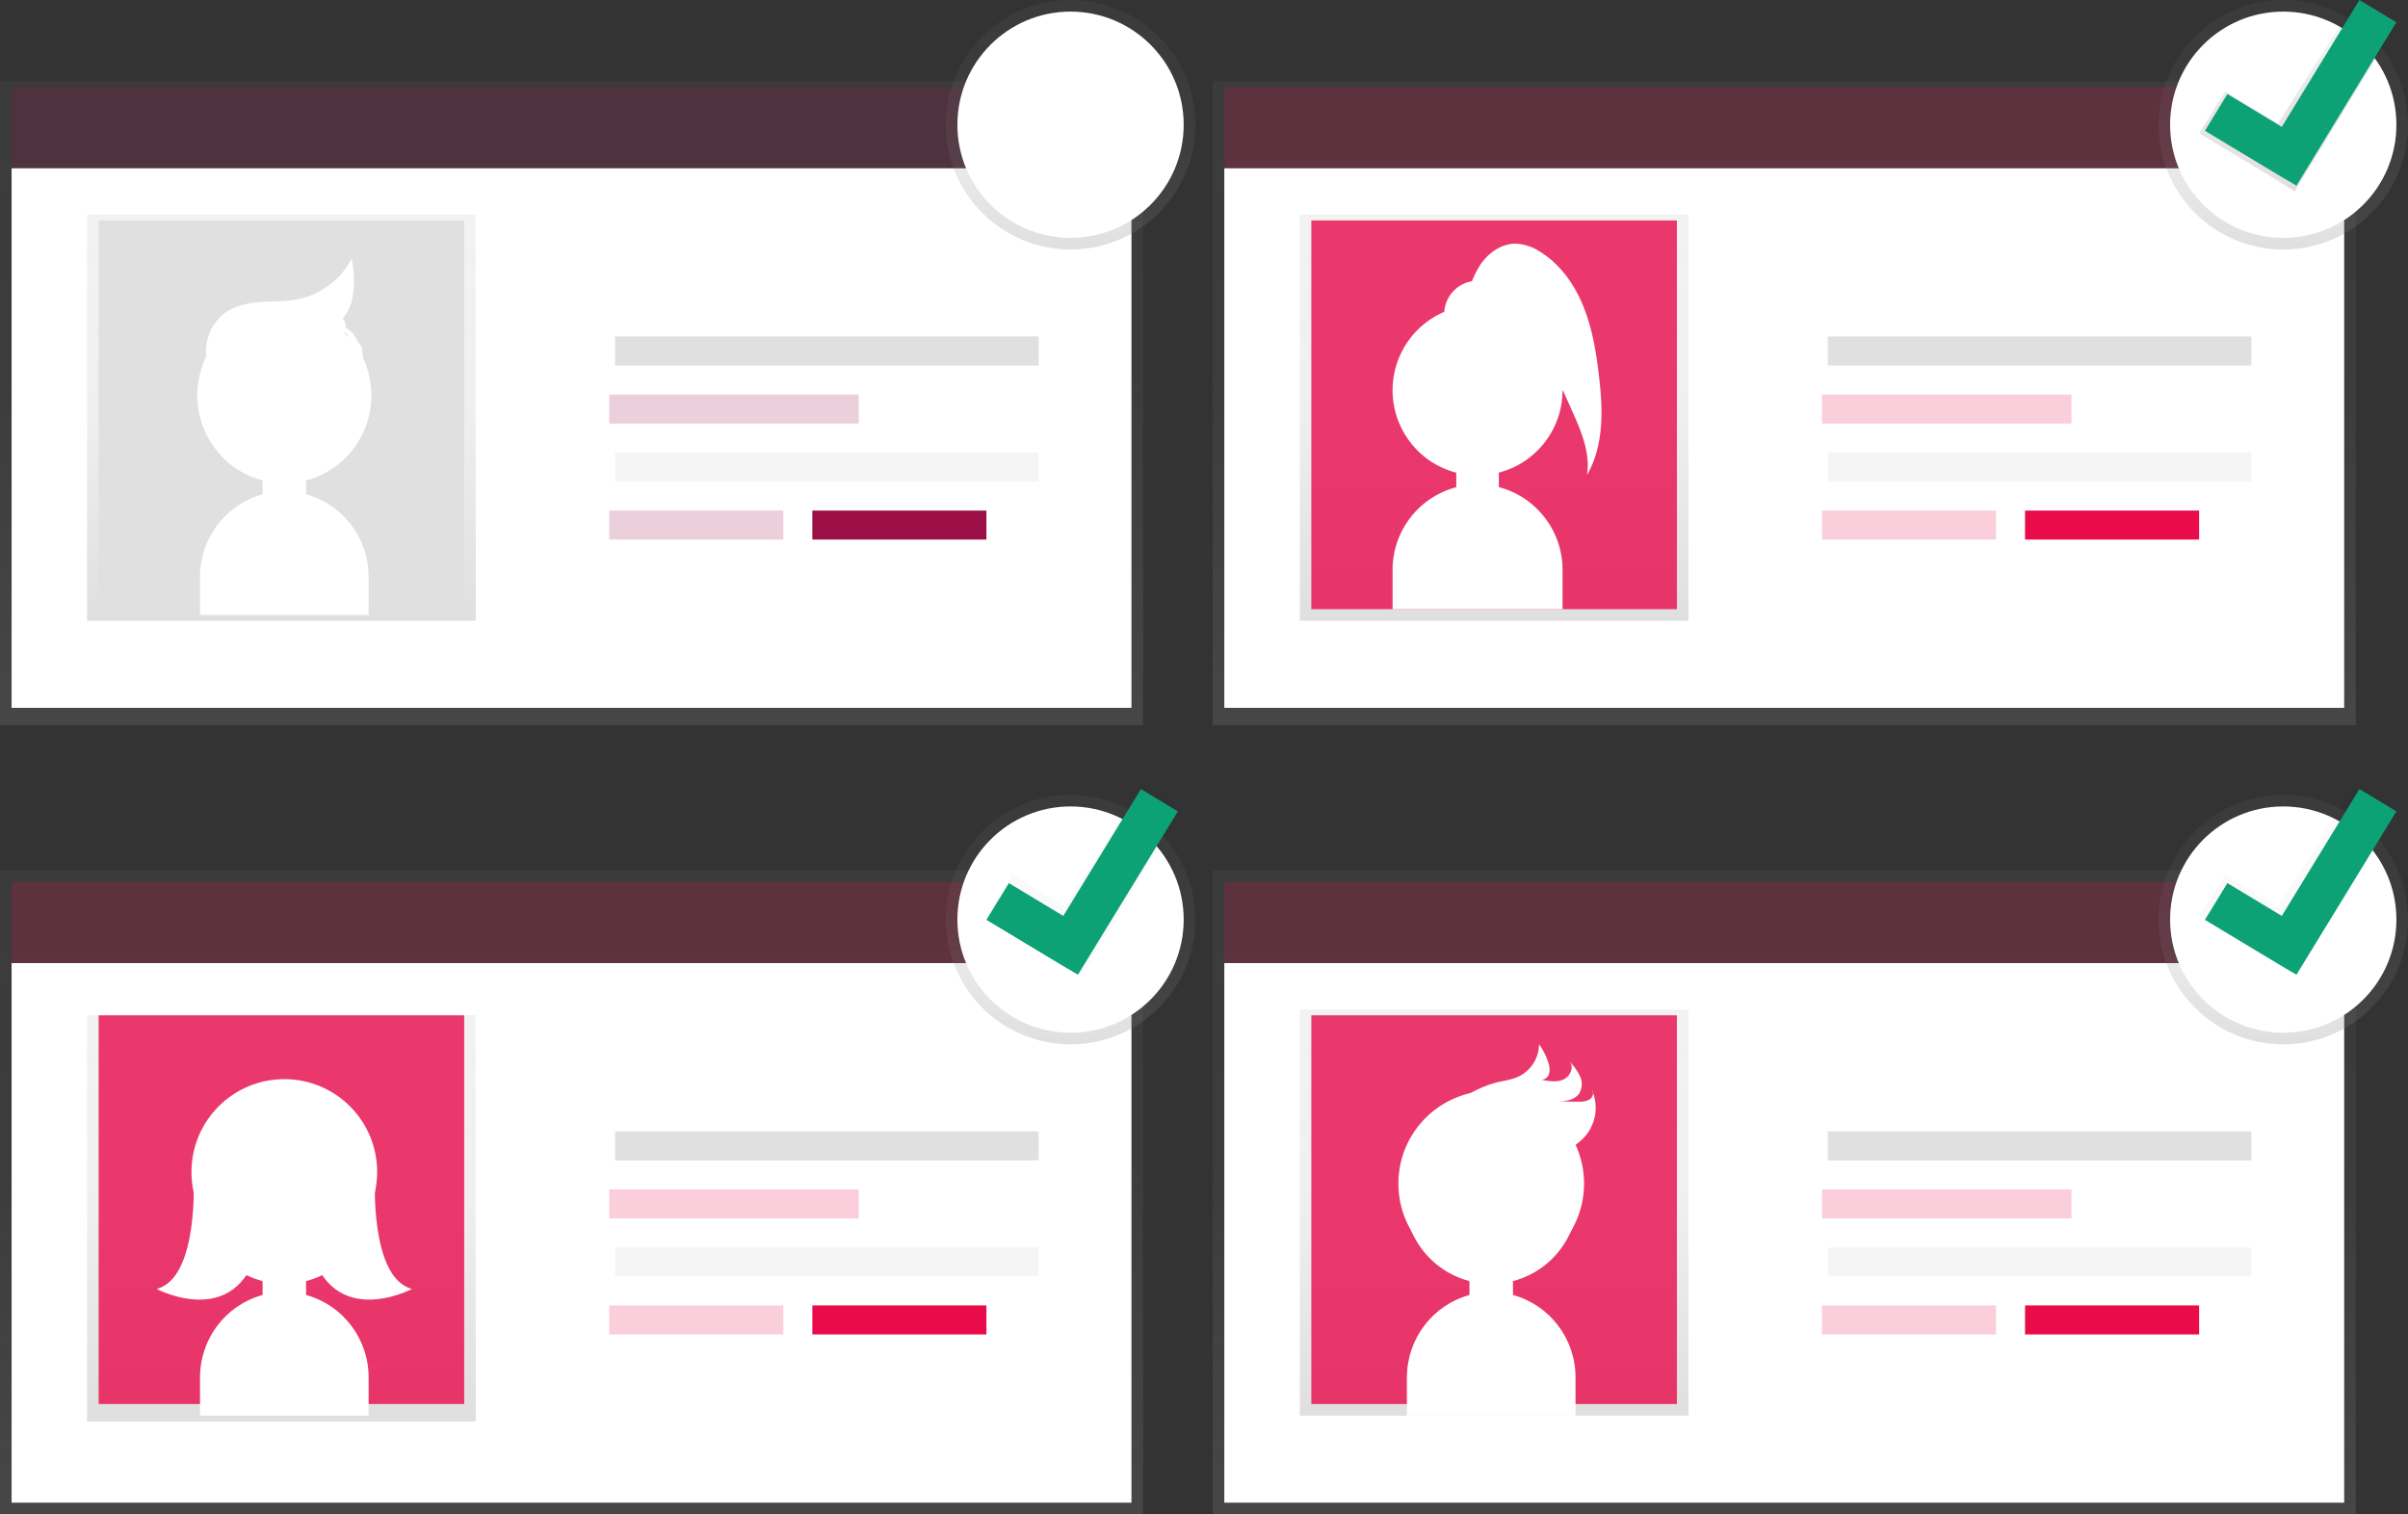 <svg xmlns="http://www.w3.org/2000/svg" width="415" height="261" viewBox="0 0 415 261">
    <rect x="0" y="0" width="415" height="261" fill="#333333" stroke="none"/>
    <defs>
        <linearGradient id="a" x1="50%" x2="50%" y1="100%" y2="0%">
            <stop offset="0%" stop-color="gray" stop-opacity=".25"/>
            <stop offset="54%" stop-color="gray" stop-opacity=".12"/>
            <stop offset="100%" stop-color="gray" stop-opacity=".1"/>
        </linearGradient>
        <linearGradient id="b" x1="50.004%" x2="50.004%" y1="100%" y2="0%">
            <stop offset="0%" stop-color="gray" stop-opacity=".25"/>
            <stop offset="54%" stop-color="gray" stop-opacity=".12"/>
            <stop offset="100%" stop-color="gray" stop-opacity=".1"/>
        </linearGradient>
        <linearGradient id="c" x1="50%" x2="50%" y1="100%" y2="0%">
            <stop offset="0%" stop-color="gray" stop-opacity=".25"/>
            <stop offset="54%" stop-color="gray" stop-opacity=".12"/>
            <stop offset="100%" stop-color="gray" stop-opacity=".1"/>
        </linearGradient>
        <linearGradient id="d" x1="55.947%" x2="46.045%" y1="96.402%" y2="6.399%">
            <stop offset="0%" stop-opacity=".12"/>
            <stop offset="55%" stop-opacity=".09"/>
            <stop offset="100%" stop-opacity=".02"/>
        </linearGradient>
        <linearGradient id="e" x1="303.85%" x2="303.85%" y1="1073.766%" y2="977.687%">
            <stop offset="0%" stop-opacity=".12"/>
            <stop offset="55%" stop-opacity=".09"/>
            <stop offset="100%" stop-opacity=".02"/>
        </linearGradient>
        <linearGradient id="f" x1="307.337%" x2="307.337%" y1="1006.24%" y2="910.162%">
            <stop offset="0%" stop-opacity=".12"/>
            <stop offset="55%" stop-opacity=".09"/>
            <stop offset="100%" stop-opacity=".02"/>
        </linearGradient>
    </defs>
    <g fill="none" fill-rule="evenodd">
        <path fill="url(#a)" d="M0 14h197v111H0z"/>
        <path fill="#FFF" d="M2 29h193v93H2z"/>
        <path fill="url(#b)" d="M15 37h67v70H15z"/>
        <path fill="#E0E0E0" d="M17 38h63v67H17z"/>
        <path fill="#9C0F46" d="M2 15h193v14H2z" opacity=".2"/>
        <path fill="#E0E0E0" d="M106 58h73v5h-73z"/>
        <path fill="#F5F5F5" d="M106 78h73v5h-73z"/>
        <path fill="#9C0F46" d="M105 68h43v5h-43zM105 88h30v5h-30z" opacity=".2"/>
        <path fill="#9C0F46" d="M140 88h30v5h-30z"/>
        <path fill="url(#a)" d="M209 14h197v111H209z"/>
        <path fill="#FFF" d="M211 29h193v93H211z"/>
        <path fill="url(#b)" d="M224 37h67v70h-67z"/>
        <path fill="#EA0B4B" d="M226 38h63v67h-63z" opacity=".8"/>
        <path fill="#FFF" d="M275.52 64.389c-.467-3.986-1.17-7.98-2.691-11.707-1.522-3.727-3.966-7.153-7.37-9.27a8.413 8.413 0 0 0-4.073-1.408c-2.664-.094-5.126 1.708-6.498 3.999-.464.793-.87 1.62-1.213 2.473a5.754 5.754 0 0 0-4.766 5.276 14.686 14.686 0 0 0-8.864 14.604c.468 6.269 4.864 11.543 10.934 13.118v2.502C244.529 85.667 240.02 91.5 240 98.184V105h29.294v-6.83c-.021-6.684-4.528-12.517-10.979-14.208V81.46c6.463-1.675 10.978-7.52 10.979-14.213v-.103l1.648 3.675c1.568 3.502 3.174 7.257 2.56 11.05 3.007-5.159 2.758-11.557 2.019-17.48z"/>
        <path fill="#EA0B4B" d="M211 15h193v14H211z" opacity=".2"/>
        <path fill="#E0E0E0" d="M315 58h73v5h-73z"/>
        <path fill="#F5F5F5" d="M315 78h73v5h-73z"/>
        <path fill="#EA0B4B" d="M314 68h43v5h-43zM314 88h30v5h-30z" opacity=".2"/>
        <path fill="#EA0B4B" d="M349 88h30v5h-30z"/>
        <path fill="url(#a)" d="M209 150h197v111H209z"/>
        <path fill="#FFF" d="M211 166h193v93H211z"/>
        <path fill="url(#b)" d="M224 174h67v70h-67z"/>
        <path fill="#EA0B4B" d="M226 175h63v67h-63z" opacity=".8"/>
        <path fill="#EA0B4B" d="M211 152h193v14H211z" opacity=".2"/>
        <path fill="#E0E0E0" d="M315 195h73v5h-73z"/>
        <path fill="#F5F5F5" d="M315 215h73v5h-73z"/>
        <path fill="#EA0B4B" d="M314 205h43v5h-43zM314 225h30v5h-30z" opacity=".2"/>
        <path fill="#EA0B4B" d="M349 225h30v5h-30z"/>
        <path fill="url(#a)" d="M0 150h197v111H0z"/>
        <path fill="#FFF" d="M2 166h193v93H2z"/>
        <path fill="url(#b)" d="M15 175h67v70H15z"/>
        <path fill="#EA0B4B" d="M17 175h63v67H17z" opacity=".8"/>
        <path fill="#EA0B4B" d="M2 152h193v14H2z" opacity=".2"/>
        <path fill="#E0E0E0" d="M106 195h73v5h-73z"/>
        <path fill="#F5F5F5" d="M106 215h73v5h-73z"/>
        <path fill="#EA0B4B" d="M105 205h43v5h-43zM105 225h30v5h-30z" opacity=".2"/>
        <path fill="#EA0B4B" d="M140 225h30v5h-30z"/>
        <path fill="#FFF" d="M52.75 223.206v-2.4c7.313-1.906 12.081-9.005 11.13-16.57C62.927 196.67 56.552 191 49 191c-7.553 0-13.928 5.67-14.88 13.236-.951 7.565 3.817 14.664 11.13 16.57v2.4c-6.344 1.731-10.759 7.533-10.78 14.169V244h29.06v-6.625c-.021-6.636-4.436-12.438-10.78-14.17z"/>
        <circle cx="49" cy="202" r="16" fill="#FFF"/>
        <path fill="#FFF" d="M64.632 203s-.93 17.277 6.368 19.162c0 0-15.081 8.014-18-9.428L64.632 203zM33.368 203s.93 17.277-6.368 19.162c0 0 15.081 8.014 18-9.428L33.368 203z"/>
        <path fill="#FFF" stroke="#FFF" d="M37.26 65.96a11.441 11.441 0 0 1-1.24-5.894 7.905 7.905 0 0 1 2.575-5.348c1.693-1.454 3.99-1.968 6.207-2.148 2.217-.181 4.467-.072 6.65-.504A13.897 13.897 0 0 0 60.33 46a18.985 18.985 0 0 1-.047 5.158c-.33 1.692-1.193 3.356-2.65 4.278 1.763-.822 1.575 1.108 1.188 2.263.877 1.065 3 1.24 3.108 2.62a8.735 8.735 0 0 1-.443 4.073c-.533 1.27.038 3.508-1.326 3.608"/>
        <path fill="#FFF" d="M58 56s7.354.664 2.12 12M52.75 85.206v-2.4c7.313-1.906 12.081-9.005 11.13-16.57C62.927 58.67 56.552 53 49 53c-7.553 0-13.928 5.67-14.88 13.236-.951 7.565 3.817 14.664 11.13 16.57v2.4c-6.344 1.731-10.759 7.533-10.78 14.169V106h29.06v-6.625c-.021-6.636-4.436-12.438-10.78-14.17zM260.75 223.206v-2.4c7.313-1.906 12.081-9.005 11.13-16.57C270.927 196.67 264.552 191 257 191c-7.553 0-13.928 5.67-14.88 13.236-.951 7.565 3.817 14.664 11.13 16.57v2.4c-6.344 1.731-10.759 7.533-10.78 14.169V244h29.06v-6.625c-.021-6.636-4.436-12.438-10.78-14.17z"/>
        <circle cx="257" cy="204" r="16" fill="#FFF"/>
        <path fill="#FFF" d="M257.857 186.589c1.286-.319 2.634-.469 3.835-1.022A6.23 6.23 0 0 0 265.24 180a10.767 10.767 0 0 1 1.588 3.123c.228.589.285 1.229.165 1.848a1.454 1.454 0 0 1-1.329 1.135c1.244.244 2.582.469 3.741-.028 1.16-.497 1.922-2.087 1.136-3.077a9.421 9.421 0 0 1 1.762 2.51 3.176 3.176 0 0 1-.132 2.95c-.712 1.06-2.144 1.36-3.426 1.336a47.16 47.16 0 0 0 3.393.084c.635.05 1.27-.088 1.828-.394.523-.356.791-1.153.377-1.632a7.552 7.552 0 0 1-1.38 8.24c-1.339 1.383-3.233 2.27-4.175 3.944-.57 1.008-.721 2.19-1.074 3.283a9.477 9.477 0 0 1-2.06 3.54 6.176 6.176 0 0 1-3.934 2.125c-2.106.16-4.052-1.163-5.493-2.701-1.442-1.539-2.596-3.358-4.24-4.69-2.357-1.923-5.777-2.378-7.987-4.394 1.267-2.373 4.094-4.723 6.153-6.453a19.345 19.345 0 0 1 7.704-4.16z"/>
        <circle cx="184.5" cy="21.5" r="21.5" fill="url(#c)"/>
        <circle cx="393.5" cy="21.5" r="21.5" fill="url(#c)"/>
        <circle cx="184.5" cy="158.5" r="21.5" fill="url(#c)"/>
        <circle cx="393.5" cy="158.5" r="21.5" fill="url(#c)"/>
        <circle cx="184.5" cy="21.5" r="19.5" fill="#FFF"/>
        <circle cx="184.5" cy="158.5" r="19.5" fill="#FFF"/>
        <circle cx="393.5" cy="158.5" r="19.5" fill="#FFF"/>
        <circle cx="393.5" cy="21.5" r="19.5" fill="#FFF"/>
        <path fill="url(#d)" d="M413 4.336L406.014 0l-13.426 21.325-9.073-5.555L379 22.968l13.185 7.944L395.466 33z"/>
        <path fill="#0DA176" d="M413 3.845L406.626 0 393.25 21.867l-9.376-5.658L380 22.54l12.563 7.566L395.778 32z"/>
        <path fill="url(#e)" d="M413 139.336L406.014 135l-13.426 21.325-9.073-5.555-4.515 7.198 13.185 7.944 3.281 2.088z"/>
        <path fill="#0DA176" d="M413 139.845L406.626 136l-13.375 21.867-9.376-5.658L380 158.54l12.563 7.566 3.215 1.894z"/>
        <path fill="url(#f)" d="M204 139.336L197.014 135l-13.426 21.325-9.073-5.555-4.515 7.198 13.185 7.944 3.281 2.088z"/>
        <path fill="#0DA176" d="M203 139.845L196.626 136l-13.375 21.867-9.376-5.658L170 158.54l12.563 7.566 3.215 1.894z"/>
    </g>
</svg>
